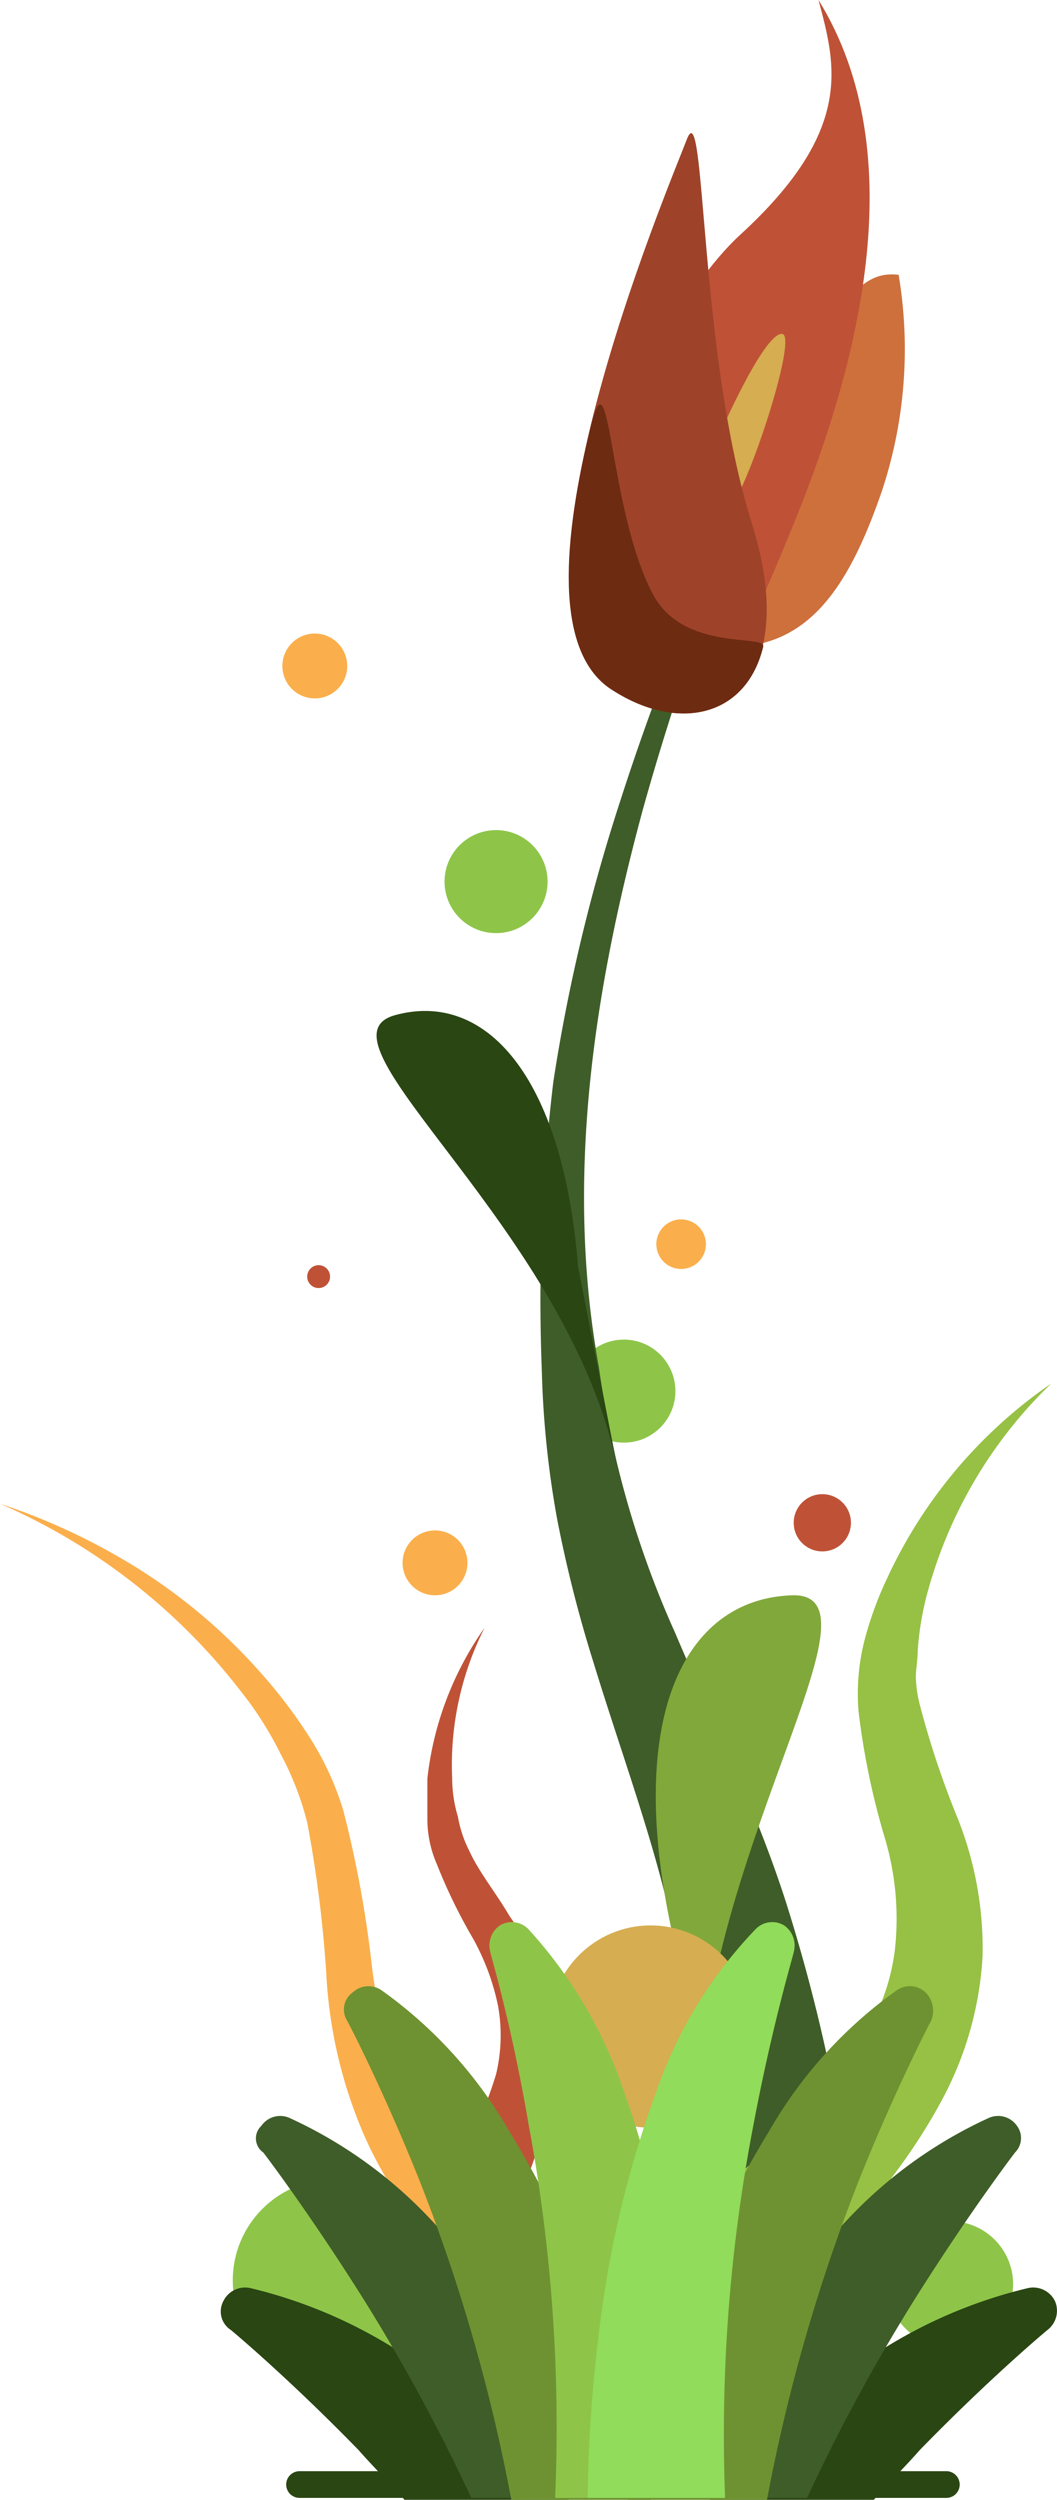 <svg xmlns="http://www.w3.org/2000/svg" viewBox="0 0 55.4 131"><defs><style>.clsflower-1{fill:#8ec549;}.clsflower-2{fill:#3f5d28;}.clsflower-3{fill:#2a4613;}.clsflower-4{fill:#81a83a;}.clsflower-5{fill:#ce703c;}.clsflower-6{fill:#bf5236;}.clsflower-7{fill:#d6ad51;}.clsflower-8{fill:#faaf4c;}.clsflower-9{fill:#96c144;}.clsflower-10{fill:#6e9231;}.clsflower-11{fill:#91dc5a;}.clsflower-12{fill:#9e4329;}.clsflower-13{fill:#6d2b12;}</style></defs><title>flower</title><g id="Calque_2" data-name="Calque 2"><g id="Calque_1-2" data-name="Calque 1"><g id="Calque_7" data-name="Calque 7"><circle class="clsflower-1" cx="32.7" cy="72.9" r="2.7"/><path class="clsflower-2" d="M36.9,130.1c.2-4.9.3-9.8.1-14.6a83.45,83.45,0,0,0-1.7-14.3c-1-4.7-2.7-9.2-4.2-14.1a68.66,68.66,0,0,1-1.9-7.5,50.28,50.28,0,0,1-.8-7.7c-.1-2.6-.1-5.1,0-7.6s.3-5.1.6-7.6A92.46,92.46,0,0,1,32.5,42a130.75,130.75,0,0,1,5.4-14c2.1-4.6,4.3-9.1,6.8-13.4a138.54,138.54,0,0,0-6.2,13.6,139.38,139.38,0,0,0-4.8,14.2c-2.6,9.6-4.1,19.5-2.3,29.3a50.52,50.52,0,0,0,4,13.9c1.9,4.5,4.2,9.1,5.8,14.1a90,90,0,0,1,3.4,15.2c.8,5.1,1.2,10.2,1.5,15.3Z"/><path class="clsflower-3" d="M30.3,66.4c-.8-10.1-4.9-14.5-9.6-13.2s9.2,11.2,11.7,23.9"/><path class="clsflower-4" d="M35.3,101.6c-2.6-11.5.5-17.8,6.2-18s-6.4,15.7-4.8,30.7"/><path class="clsflower-5" d="M42.1,19.5c2.5-5.1,3.9-5.2,5-5.1a23.62,23.62,0,0,1-.9,11.4c-1.7,4.9-3.8,8.2-8.1,8.1s0-11.7,0-11.7Z"/><path class="clsflower-6" d="M34.2,36.6c-8,0-1.4-18.8,4.6-24.3s5-8.9,4.1-12.3c5,8.1,2.1,19.2-1.4,27.7S37.5,36.6,34.2,36.6Z"/><path class="clsflower-7" d="M37,24.4c1.3-3.1,3.2-7,4-6.9s-1.6,7.5-2.6,8.9S37,24.4,37,24.4Z"/><circle class="clsflower-1" cx="17.5" cy="119.5" r="5.3"/><circle class="clsflower-7" cx="34.1" cy="106.2" r="5.3"/><circle class="clsflower-1" cx="49.8" cy="119.7" r="3.3"/><circle class="clsflower-1" cx="26" cy="46.2" r="2.7"/><path class="clsflower-8" d="M38.6,127.4c-5.2-2.1-10.3-4.6-14.6-8.6a20.82,20.82,0,0,1-5-7.1,24.42,24.42,0,0,1-1.9-8.3,65.54,65.54,0,0,0-1-7.9,15.81,15.81,0,0,0-1.4-3.6,18.52,18.52,0,0,0-2.1-3.3A32.15,32.15,0,0,0,0,78.8a33.43,33.43,0,0,1,7.4,3.5,29.53,29.53,0,0,1,6.3,5.4A26,26,0,0,1,16.2,91,15.26,15.26,0,0,1,18,94.9a58.94,58.94,0,0,1,1.5,8.2,25.34,25.34,0,0,0,2.1,7.4,17.8,17.8,0,0,0,4.7,5.9c3.9,3.3,8.8,5.4,13.8,7.2Z"/><path class="clsflower-6" d="M22.6,115.5a22.81,22.81,0,0,0,3.4-6.8,8.74,8.74,0,0,0,.1-3.6,12.45,12.45,0,0,0-1.3-3.5,28.35,28.35,0,0,1-1.9-3.9,5.93,5.93,0,0,1-.5-2.3V93.2a16.93,16.93,0,0,1,3-7.9,15.92,15.92,0,0,0-1.7,7.9,6.93,6.93,0,0,0,.3,2,6.36,6.36,0,0,0,.6,1.8c.5,1.1,1.4,2.2,2.1,3.4a14.22,14.22,0,0,1,2,4.1,12.46,12.46,0,0,1,.3,4.7,23.53,23.53,0,0,1-3.1,8.4Z"/><path class="clsflower-9" d="M36.3,115.8a36.57,36.57,0,0,0,8.6-8.5,11.15,11.15,0,0,0,2-5.1,14.76,14.76,0,0,0-.5-5.8A39.43,39.43,0,0,1,45,89.7a11.37,11.37,0,0,1,.3-3.7,18.54,18.54,0,0,1,1.2-3.3,25.21,25.21,0,0,1,8.6-10.2,23.92,23.92,0,0,0-6.5,11,15.67,15.67,0,0,0-.5,3c0,.5-.1,1-.1,1.4a6.75,6.75,0,0,0,.2,1.4,46.79,46.79,0,0,0,2,6,18.47,18.47,0,0,1,1.3,7.2,18,18,0,0,1-2,7.3c-2.3,4.4-5.6,7.8-8.9,11Z"/><circle class="clsflower-8" cx="35.7" cy="65.2" r="1.3"/><circle class="clsflower-8" cx="16.5" cy="34.9" r="1.7"/><circle class="clsflower-8" cx="22.8" cy="81.9" r="1.7"/><circle class="clsflower-6" cx="16.7" cy="66.9" r="0.6"/><circle class="clsflower-6" cx="43.1" cy="79.8" r="1.5"/><path class="clsflower-3" d="M11.7,120.6a1.27,1.27,0,0,1,1.4-.7,25.36,25.36,0,0,1,9.1,4.2,46.14,46.14,0,0,1,7.5,6.8l.1.1H21.2c-.8-.9-1.7-1.8-2.4-2.6-3.8-3.9-6.7-6.3-6.7-6.3A1.15,1.15,0,0,1,11.7,120.6Z"/><path class="clsflower-2" d="M13.7,111.4a1.2,1.2,0,0,1,1.5-.4,23.63,23.63,0,0,1,8,6,51.24,51.24,0,0,1,6,8.2c1.2,2.1,2.3,4.1,3.1,5.7H24.7A96.1,96.1,0,0,0,19,120.4c-2.9-4.6-5.2-7.6-5.2-7.6A.9.9,0,0,1,13.7,111.4Z"/><path class="clsflower-10" d="M18.5,104.4a1.2,1.2,0,0,1,1.5-.1,23.25,23.25,0,0,1,6.7,7.4,51.45,51.45,0,0,1,4.4,9.1,74.36,74.36,0,0,1,3,10.2H26.8A92,92,0,0,0,22,114.3c-2-5-3.8-8.4-3.8-8.4A1.1,1.1,0,0,1,18.5,104.4Z"/><path class="clsflower-1" d="M29.1,130.9v-.1a86.36,86.36,0,0,0-1.4-19.5c-.9-5.3-2-8.9-2-9a1.28,1.28,0,0,1,.5-1.4,1.21,1.21,0,0,1,1.5.2,23.91,23.91,0,0,1,5,8.5,48.47,48.47,0,0,1,2.4,9.8,70.38,70.38,0,0,1,.9,11.5Z"/><path class="clsflower-3" d="M55.3,120.6a1.27,1.27,0,0,0-1.4-.7,25.36,25.36,0,0,0-9.1,4.2,46.14,46.14,0,0,0-7.5,6.8l-.1.1h8.6c.8-.9,1.7-1.8,2.4-2.6,3.8-3.9,6.7-6.3,6.7-6.3A1.27,1.27,0,0,0,55.3,120.6Z"/><path class="clsflower-2" d="M53.3,111.4a1.2,1.2,0,0,0-1.5-.4,23.63,23.63,0,0,0-8,6,51.24,51.24,0,0,0-6,8.2c-1.2,2.1-2.3,4.1-3.1,5.7h7.6A96.1,96.1,0,0,1,48,120.4c2.9-4.6,5.2-7.6,5.2-7.6A1.07,1.07,0,0,0,53.3,111.4Z"/><path class="clsflower-10" d="M48.5,104.4a1.2,1.2,0,0,0-1.5-.1,23.25,23.25,0,0,0-6.7,7.4,51.45,51.45,0,0,0-4.4,9.1,74.36,74.36,0,0,0-3,10.2h7.3A92,92,0,0,1,45,114.3c2-5,3.8-8.4,3.8-8.4A1.36,1.36,0,0,0,48.5,104.4Z"/><path class="clsflower-11" d="M38,130.9v-.1a85.75,85.75,0,0,1,1.5-19.5c1-5.3,2.1-8.9,2.1-9a1.28,1.28,0,0,0-.5-1.4,1.21,1.21,0,0,0-1.5.2,23.25,23.25,0,0,0-5.2,8.5,55.44,55.44,0,0,0-2.6,9.8,77.93,77.93,0,0,0-1,11.5Z"/><path class="clsflower-3" d="M21.8,130.9H15.7a.7.7,0,0,1,0-1.4h6.1a.7.7,0,0,1,0,1.4Z"/><path class="clsflower-3" d="M49.6,130.9H44.7a.7.7,0,0,1,0-1.4h4.9a.7.7,0,1,1,0,1.4Z"/><path class="clsflower-12" d="M32,36.1c-6.3-4.2,3-26.2,4-28.8s.6,11.2,3.4,20.1S37,39.4,32,36.1Z"/><path class="clsflower-13" d="M32,36.1c-3-2-2.5-7.9-1-13.9,1-3.9.9,4.5,3.2,8.9,1.6,3.1,6,2.1,5.8,2.8C39.1,37.6,35.5,38.4,32,36.1Z"/></g></g></g></svg>